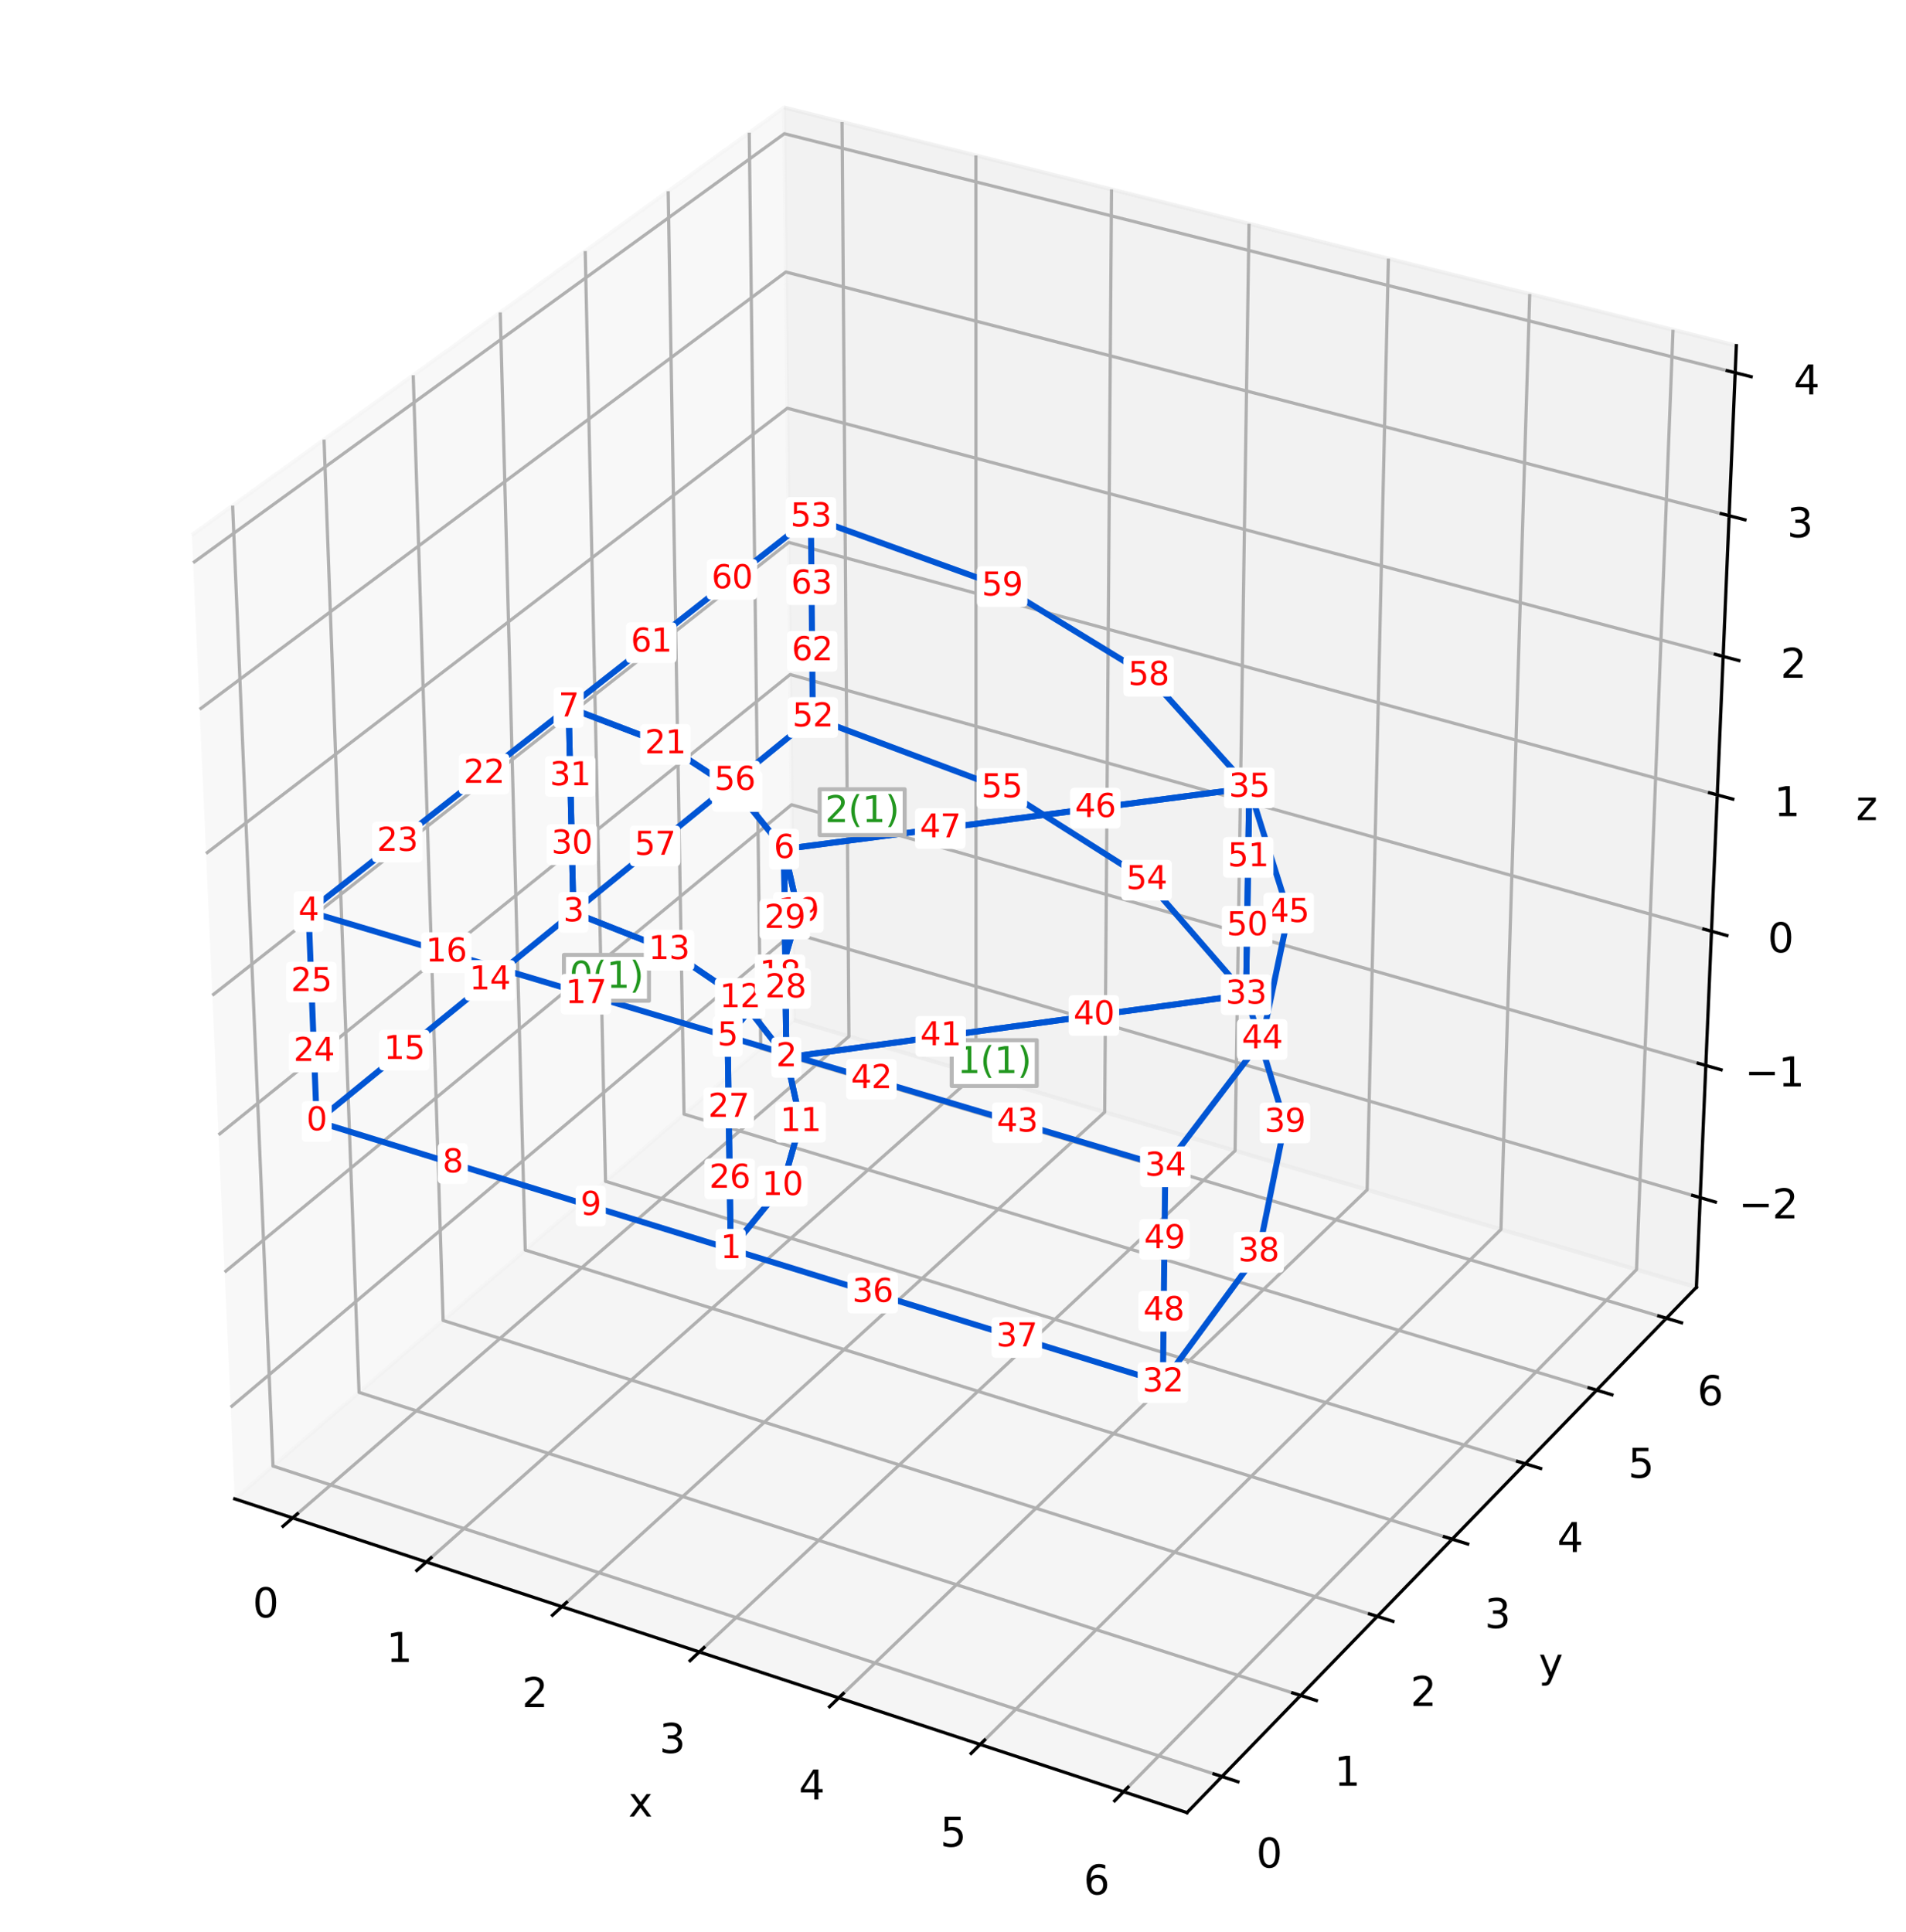 <?xml version="1.0" encoding="utf-8" standalone="no"?>
<!DOCTYPE svg PUBLIC "-//W3C//DTD SVG 1.1//EN"
  "http://www.w3.org/Graphics/SVG/1.1/DTD/svg11.dtd">
<svg xmlns:xlink="http://www.w3.org/1999/xlink" width="474.68pt" height="481.074pt" viewBox="0 0 474.68 481.074" xmlns="http://www.w3.org/2000/svg" version="1.1">
 <defs>
  <style type="text/css">*{stroke-linejoin: round; stroke-linecap: butt}</style>
 </defs>
 <g id="figure_1">
  <g id="patch_1">
   <path d="M 0 481.074 
L 474.68 481.074 
L 474.68 -0 
L 0 -0 
z
" style="fill: #ffffff"/>
  </g>
  <g id="patch_2">
   <path d="M 7.2 467.474 
L 467.474 467.474 
L 467.474 7.2 
L 7.2 7.2 
z
" style="fill: #ffffff"/>
  </g>
  <g id="pane3d_1">
   <g id="patch_3">
    <path d="M 58.453 373.267 
L 197.705 254.043 
L 195.273 26.779 
L 47.791 133.234 
" style="fill: #f2f2f2; opacity: 0.5; stroke: #f2f2f2; stroke-linejoin: miter"/>
   </g>
  </g>
  <g id="pane3d_2">
   <g id="patch_4">
    <path d="M 197.705 254.043 
L 422.482 320.58 
L 432.426 86.075 
L 195.273 26.779 
" style="fill: #e6e6e6; opacity: 0.5; stroke: #e6e6e6; stroke-linejoin: miter"/>
   </g>
  </g>
  <g id="pane3d_3">
   <g id="patch_5">
    <path d="M 58.453 373.267 
L 295.611 451.411 
L 422.482 320.58 
L 197.705 254.043 
" style="fill: #ececec; opacity: 0.5; stroke: #ececec; stroke-linejoin: miter"/>
   </g>
  </g>
  <g id="axis3d_1">
   <g id="line2d_1">
    <path d="M 58.453 373.267 
L 295.611 451.411 
" style="fill: none; stroke: #000000; stroke-width: 0.8; stroke-linecap: square"/>
   </g>
   <g id="text_1">
    <!-- x -->
    <g transform="translate(156.491 452.391)scale(0.1 -0.1)">
     <defs>
      <path id="DejaVuSans-78" d="M 3513 3500 
L 2247 1797 
L 3578 0 
L 2900 0 
L 1881 1375 
L 863 0 
L 184 0 
L 1544 1831 
L 300 3500 
L 978 3500 
L 1906 2253 
L 2834 3500 
L 3513 3500 
z
" transform="scale(0.016)"/>
     </defs>
     <use xlink:href="#DejaVuSans-78"/>
    </g>
   </g>
   <g id="Line3DCollection_1">
    <path d="M 72.877 378.02 
L 211.423 258.104 
L 209.714 30.39 
" style="fill: none; stroke: #b0b0b0; stroke-width: 0.8"/>
    <path d="M 106.172 388.991 
L 243.068 267.471 
L 243.042 38.723 
" style="fill: none; stroke: #b0b0b0; stroke-width: 0.8"/>
    <path d="M 139.933 400.115 
L 275.12 276.959 
L 276.821 47.169 
" style="fill: none; stroke: #b0b0b0; stroke-width: 0.8"/>
    <path d="M 174.168 411.395 
L 307.588 286.57 
L 311.063 55.73 
" style="fill: none; stroke: #b0b0b0; stroke-width: 0.8"/>
    <path d="M 208.887 422.835 
L 340.48 296.306 
L 345.776 64.41 
" style="fill: none; stroke: #b0b0b0; stroke-width: 0.8"/>
    <path d="M 244.102 434.438 
L 373.805 306.171 
L 380.971 73.21 
" style="fill: none; stroke: #b0b0b0; stroke-width: 0.8"/>
    <path d="M 279.821 446.208 
L 407.569 316.165 
L 416.656 82.133 
" style="fill: none; stroke: #b0b0b0; stroke-width: 0.8"/>
   </g>
   <g id="xtick_1">
    <g id="line2d_2">
     <path d="M 74.075 376.982 
L 70.475 380.098 
" style="fill: none; stroke: #000000; stroke-width: 0.8; stroke-linecap: square"/>
    </g>
    <g id="text_2">
     <!-- 0 -->
     <g transform="translate(62.943 402.772)scale(0.1 -0.1)">
      <defs>
       <path id="DejaVuSans-30" d="M 2034 4250 
Q 1547 4250 1301 3770 
Q 1056 3291 1056 2328 
Q 1056 1369 1301 889 
Q 1547 409 2034 409 
Q 2525 409 2770 889 
Q 3016 1369 3016 2328 
Q 3016 3291 2770 3770 
Q 2525 4250 2034 4250 
z
M 2034 4750 
Q 2819 4750 3233 4129 
Q 3647 3509 3647 2328 
Q 3647 1150 3233 529 
Q 2819 -91 2034 -91 
Q 1250 -91 836 529 
Q 422 1150 422 2328 
Q 422 3509 836 4129 
Q 1250 4750 2034 4750 
z
" transform="scale(0.016)"/>
      </defs>
      <use xlink:href="#DejaVuSans-30"/>
     </g>
    </g>
   </g>
   <g id="xtick_2">
    <g id="line2d_3">
     <path d="M 107.357 387.939 
L 103.798 391.098 
" style="fill: none; stroke: #000000; stroke-width: 0.8; stroke-linecap: square"/>
    </g>
    <g id="text_3">
     <!-- 1 -->
     <g transform="translate(96.236 413.877)scale(0.1 -0.1)">
      <defs>
       <path id="DejaVuSans-31" d="M 794 531 
L 1825 531 
L 1825 4091 
L 703 3866 
L 703 4441 
L 1819 4666 
L 2450 4666 
L 2450 531 
L 3481 531 
L 3481 0 
L 794 0 
L 794 531 
z
" transform="scale(0.016)"/>
      </defs>
      <use xlink:href="#DejaVuSans-31"/>
     </g>
    </g>
   </g>
   <g id="xtick_3">
    <g id="line2d_4">
     <path d="M 141.103 399.048 
L 137.587 402.252 
" style="fill: none; stroke: #000000; stroke-width: 0.8; stroke-linecap: square"/>
    </g>
    <g id="text_4">
     <!-- 2 -->
     <g transform="translate(129.994 425.137)scale(0.1 -0.1)">
      <defs>
       <path id="DejaVuSans-32" d="M 1228 531 
L 3431 531 
L 3431 0 
L 469 0 
L 469 531 
Q 828 903 1448 1529 
Q 2069 2156 2228 2338 
Q 2531 2678 2651 2914 
Q 2772 3150 2772 3378 
Q 2772 3750 2511 3984 
Q 2250 4219 1831 4219 
Q 1534 4219 1204 4116 
Q 875 4013 500 3803 
L 500 4441 
Q 881 4594 1212 4672 
Q 1544 4750 1819 4750 
Q 2544 4750 2975 4387 
Q 3406 4025 3406 3419 
Q 3406 3131 3298 2873 
Q 3191 2616 2906 2266 
Q 2828 2175 2409 1742 
Q 1991 1309 1228 531 
z
" transform="scale(0.016)"/>
      </defs>
      <use xlink:href="#DejaVuSans-32"/>
     </g>
    </g>
   </g>
   <g id="xtick_4">
    <g id="line2d_5">
     <path d="M 175.324 410.314 
L 171.851 413.562 
" style="fill: none; stroke: #000000; stroke-width: 0.8; stroke-linecap: square"/>
    </g>
    <g id="text_5">
     <!-- 3 -->
     <g transform="translate(164.227 436.555)scale(0.1 -0.1)">
      <defs>
       <path id="DejaVuSans-33" d="M 2597 2516 
Q 3050 2419 3304 2112 
Q 3559 1806 3559 1356 
Q 3559 666 3084 287 
Q 2609 -91 1734 -91 
Q 1441 -91 1130 -33 
Q 819 25 488 141 
L 488 750 
Q 750 597 1062 519 
Q 1375 441 1716 441 
Q 2309 441 2620 675 
Q 2931 909 2931 1356 
Q 2931 1769 2642 2001 
Q 2353 2234 1838 2234 
L 1294 2234 
L 1294 2753 
L 1863 2753 
Q 2328 2753 2575 2939 
Q 2822 3125 2822 3475 
Q 2822 3834 2567 4026 
Q 2313 4219 1838 4219 
Q 1578 4219 1281 4162 
Q 984 4106 628 3988 
L 628 4550 
Q 988 4650 1302 4700 
Q 1616 4750 1894 4750 
Q 2613 4750 3031 4423 
Q 3450 4097 3450 3541 
Q 3450 3153 3228 2886 
Q 3006 2619 2597 2516 
z
" transform="scale(0.016)"/>
      </defs>
      <use xlink:href="#DejaVuSans-33"/>
     </g>
    </g>
   </g>
   <g id="xtick_5">
    <g id="line2d_6">
     <path d="M 210.028 421.738 
L 206.601 425.033 
" style="fill: none; stroke: #000000; stroke-width: 0.8; stroke-linecap: square"/>
    </g>
    <g id="text_6">
     <!-- 4 -->
     <g transform="translate(198.946 448.135)scale(0.1 -0.1)">
      <defs>
       <path id="DejaVuSans-34" d="M 2419 4116 
L 825 1625 
L 2419 1625 
L 2419 4116 
z
M 2253 4666 
L 3047 4666 
L 3047 1625 
L 3713 1625 
L 3713 1100 
L 3047 1100 
L 3047 0 
L 2419 0 
L 2419 1100 
L 313 1100 
L 313 1709 
L 2253 4666 
z
" transform="scale(0.016)"/>
      </defs>
      <use xlink:href="#DejaVuSans-34"/>
     </g>
    </g>
   </g>
   <g id="xtick_6">
    <g id="line2d_7">
     <path d="M 245.226 433.326 
L 241.847 436.668 
" style="fill: none; stroke: #000000; stroke-width: 0.8; stroke-linecap: square"/>
    </g>
    <g id="text_7">
     <!-- 5 -->
     <g transform="translate(234.16 459.88)scale(0.1 -0.1)">
      <defs>
       <path id="DejaVuSans-35" d="M 691 4666 
L 3169 4666 
L 3169 4134 
L 1269 4134 
L 1269 2991 
Q 1406 3038 1543 3061 
Q 1681 3084 1819 3084 
Q 2600 3084 3056 2656 
Q 3513 2228 3513 1497 
Q 3513 744 3044 326 
Q 2575 -91 1722 -91 
Q 1428 -91 1123 -41 
Q 819 9 494 109 
L 494 744 
Q 775 591 1075 516 
Q 1375 441 1709 441 
Q 2250 441 2565 725 
Q 2881 1009 2881 1497 
Q 2881 1984 2565 2268 
Q 2250 2553 1709 2553 
Q 1456 2553 1204 2497 
Q 953 2441 691 2322 
L 691 4666 
z
" transform="scale(0.016)"/>
      </defs>
      <use xlink:href="#DejaVuSans-35"/>
     </g>
    </g>
   </g>
   <g id="xtick_7">
    <g id="line2d_8">
     <path d="M 280.93 445.08 
L 277.6 448.47 
" style="fill: none; stroke: #000000; stroke-width: 0.8; stroke-linecap: square"/>
    </g>
    <g id="text_8">
     <!-- 6 -->
     <g transform="translate(269.88 471.794)scale(0.1 -0.1)">
      <defs>
       <path id="DejaVuSans-36" d="M 2113 2584 
Q 1688 2584 1439 2293 
Q 1191 2003 1191 1497 
Q 1191 994 1439 701 
Q 1688 409 2113 409 
Q 2538 409 2786 701 
Q 3034 994 3034 1497 
Q 3034 2003 2786 2293 
Q 2538 2584 2113 2584 
z
M 3366 4563 
L 3366 3988 
Q 3128 4100 2886 4159 
Q 2644 4219 2406 4219 
Q 1781 4219 1451 3797 
Q 1122 3375 1075 2522 
Q 1259 2794 1537 2939 
Q 1816 3084 2150 3084 
Q 2853 3084 3261 2657 
Q 3669 2231 3669 1497 
Q 3669 778 3244 343 
Q 2819 -91 2113 -91 
Q 1303 -91 875 529 
Q 447 1150 447 2328 
Q 447 3434 972 4092 
Q 1497 4750 2381 4750 
Q 2619 4750 2861 4703 
Q 3103 4656 3366 4563 
z
" transform="scale(0.016)"/>
      </defs>
      <use xlink:href="#DejaVuSans-36"/>
     </g>
    </g>
   </g>
  </g>
  <g id="axis3d_2">
   <g id="line2d_9">
    <path d="M 422.482 320.58 
L 295.611 451.411 
" style="fill: none; stroke: #000000; stroke-width: 0.8; stroke-linecap: square"/>
   </g>
   <g id="text_9">
    <!-- y -->
    <g transform="translate(383.217 417.667)scale(0.1 -0.1)">
     <defs>
      <path id="DejaVuSans-79" d="M 2059 -325 
Q 1816 -950 1584 -1140 
Q 1353 -1331 966 -1331 
L 506 -1331 
L 506 -850 
L 844 -850 
Q 1081 -850 1212 -737 
Q 1344 -625 1503 -206 
L 1606 56 
L 191 3500 
L 800 3500 
L 1894 763 
L 2988 3500 
L 3597 3500 
L 2059 -325 
z
" transform="scale(0.016)"/>
     </defs>
     <use xlink:href="#DejaVuSans-79"/>
    </g>
   </g>
   <g id="Line3DCollection_2">
    <path d="M 57.931 125.915 
L 67.989 365.103 
L 304.329 442.42 
" style="fill: none; stroke: #b0b0b0; stroke-width: 0.8"/>
    <path d="M 80.698 109.481 
L 89.419 346.755 
L 323.906 422.233 
" style="fill: none; stroke: #b0b0b0; stroke-width: 0.8"/>
    <path d="M 102.91 93.449 
L 110.354 328.831 
L 343.008 402.534 
" style="fill: none; stroke: #b0b0b0; stroke-width: 0.8"/>
    <path d="M 124.586 77.802 
L 130.811 311.316 
L 361.654 383.306 
" style="fill: none; stroke: #b0b0b0; stroke-width: 0.8"/>
    <path d="M 145.746 62.528 
L 150.807 294.196 
L 379.859 364.533 
" style="fill: none; stroke: #b0b0b0; stroke-width: 0.8"/>
    <path d="M 166.409 47.614 
L 170.355 277.459 
L 397.639 346.198 
" style="fill: none; stroke: #b0b0b0; stroke-width: 0.8"/>
    <path d="M 186.591 33.046 
L 189.473 261.091 
L 415.009 328.287 
" style="fill: none; stroke: #b0b0b0; stroke-width: 0.8"/>
   </g>
   <g id="xtick_8">
    <g id="line2d_10">
     <path d="M 302.346 441.771 
L 308.3 443.719 
" style="fill: none; stroke: #000000; stroke-width: 0.8; stroke-linecap: square"/>
    </g>
    <g id="text_10">
     <!-- 0 -->
     <g transform="translate(312.873 465.081)scale(0.1 -0.1)">
      <use xlink:href="#DejaVuSans-30"/>
     </g>
    </g>
   </g>
   <g id="xtick_9">
    <g id="line2d_11">
     <path d="M 321.939 421.6 
L 327.843 423.5 
" style="fill: none; stroke: #000000; stroke-width: 0.8; stroke-linecap: square"/>
    </g>
    <g id="text_11">
     <!-- 1 -->
     <g transform="translate(332.299 444.716)scale(0.1 -0.1)">
      <use xlink:href="#DejaVuSans-31"/>
     </g>
    </g>
   </g>
   <g id="xtick_10">
    <g id="line2d_12">
     <path d="M 341.058 401.916 
L 346.913 403.771 
" style="fill: none; stroke: #000000; stroke-width: 0.8; stroke-linecap: square"/>
    </g>
    <g id="text_12">
     <!-- 2 -->
     <g transform="translate(351.255 424.844)scale(0.1 -0.1)">
      <use xlink:href="#DejaVuSans-32"/>
     </g>
    </g>
   </g>
   <g id="xtick_11">
    <g id="line2d_13">
     <path d="M 359.721 382.703 
L 365.526 384.514 
" style="fill: none; stroke: #000000; stroke-width: 0.8; stroke-linecap: square"/>
    </g>
    <g id="text_13">
     <!-- 3 -->
     <g transform="translate(369.758 405.447)scale(0.1 -0.1)">
      <use xlink:href="#DejaVuSans-33"/>
     </g>
    </g>
   </g>
   <g id="xtick_12">
    <g id="line2d_14">
     <path d="M 377.942 363.944 
L 383.699 365.712 
" style="fill: none; stroke: #000000; stroke-width: 0.8; stroke-linecap: square"/>
    </g>
    <g id="text_14">
     <!-- 4 -->
     <g transform="translate(387.823 386.509)scale(0.1 -0.1)">
      <use xlink:href="#DejaVuSans-34"/>
     </g>
    </g>
   </g>
   <g id="xtick_13">
    <g id="line2d_15">
     <path d="M 395.737 345.623 
L 401.447 347.35 
" style="fill: none; stroke: #000000; stroke-width: 0.8; stroke-linecap: square"/>
    </g>
    <g id="text_15">
     <!-- 5 -->
     <g transform="translate(405.467 368.012)scale(0.1 -0.1)">
      <use xlink:href="#DejaVuSans-35"/>
     </g>
    </g>
   </g>
   <g id="xtick_14">
    <g id="line2d_16">
     <path d="M 413.122 327.725 
L 418.785 329.412 
" style="fill: none; stroke: #000000; stroke-width: 0.8; stroke-linecap: square"/>
    </g>
    <g id="text_16">
     <!-- 6 -->
     <g transform="translate(422.704 349.943)scale(0.1 -0.1)">
      <use xlink:href="#DejaVuSans-36"/>
     </g>
    </g>
   </g>
  </g>
  <g id="axis3d_3">
   <g id="line2d_17">
    <path d="M 422.482 320.58 
L 432.426 86.075 
" style="fill: none; stroke: #000000; stroke-width: 0.8; stroke-linecap: square"/>
   </g>
   <g id="text_17">
    <!-- z -->
    <g transform="translate(462.232 204.228)scale(0.1 -0.1)">
     <defs>
      <path id="DejaVuSans-7a" d="M 353 3500 
L 3084 3500 
L 3084 2975 
L 922 459 
L 3084 459 
L 3084 0 
L 275 0 
L 275 525 
L 2438 3041 
L 353 3041 
L 353 3500 
z
" transform="scale(0.016)"/>
     </defs>
     <use xlink:href="#DejaVuSans-7a"/>
    </g>
   </g>
   <g id="Line3DCollection_3">
    <path d="M 423.429 298.246 
L 197.472 232.352 
L 57.44 350.447 
" style="fill: none; stroke: #b0b0b0; stroke-width: 0.8"/>
    <path d="M 424.825 265.336 
L 197.131 200.406 
L 55.945 316.804 
" style="fill: none; stroke: #b0b0b0; stroke-width: 0.8"/>
    <path d="M 426.242 231.911 
L 196.784 167.983 
L 54.427 282.617 
" style="fill: none; stroke: #b0b0b0; stroke-width: 0.8"/>
    <path d="M 427.682 197.96 
L 196.432 135.071 
L 52.883 247.871 
" style="fill: none; stroke: #b0b0b0; stroke-width: 0.8"/>
    <path d="M 429.144 163.469 
L 196.074 101.661 
L 51.314 212.554 
" style="fill: none; stroke: #b0b0b0; stroke-width: 0.8"/>
    <path d="M 430.63 128.425 
L 195.712 67.74 
L 49.72 176.651 
" style="fill: none; stroke: #b0b0b0; stroke-width: 0.8"/>
    <path d="M 432.14 92.816 
L 195.343 33.296 
L 48.098 140.147 
" style="fill: none; stroke: #b0b0b0; stroke-width: 0.8"/>
   </g>
   <g id="xtick_15">
    <g id="line2d_18">
     <path d="M 421.54 297.695 
L 427.213 299.35 
" style="fill: none; stroke: #000000; stroke-width: 0.8; stroke-linecap: square"/>
    </g>
    <g id="text_18">
     <!-- −2 -->
     <g transform="translate(432.999 303.429)scale(0.1 -0.1)">
      <defs>
       <path id="DejaVuSans-2212" d="M 678 2272 
L 4684 2272 
L 4684 1741 
L 678 1741 
L 678 2272 
z
" transform="scale(0.016)"/>
      </defs>
      <use xlink:href="#DejaVuSans-2212"/>
      <use xlink:href="#DejaVuSans-32" x="83.789"/>
     </g>
    </g>
   </g>
   <g id="xtick_16">
    <g id="line2d_19">
     <path d="M 422.92 264.793 
L 428.639 266.424 
" style="fill: none; stroke: #000000; stroke-width: 0.8; stroke-linecap: square"/>
    </g>
    <g id="text_19">
     <!-- −1 -->
     <g transform="translate(434.523 270.553)scale(0.1 -0.1)">
      <use xlink:href="#DejaVuSans-2212"/>
      <use xlink:href="#DejaVuSans-31" x="83.789"/>
     </g>
    </g>
   </g>
   <g id="xtick_17">
    <g id="line2d_20">
     <path d="M 424.322 231.376 
L 430.087 232.982 
" style="fill: none; stroke: #000000; stroke-width: 0.8; stroke-linecap: square"/>
    </g>
    <g id="text_20">
     <!-- 0 -->
     <g transform="translate(440.261 237.164)scale(0.1 -0.1)">
      <use xlink:href="#DejaVuSans-30"/>
     </g>
    </g>
   </g>
   <g id="xtick_18">
    <g id="line2d_21">
     <path d="M 425.746 197.433 
L 431.558 199.014 
" style="fill: none; stroke: #000000; stroke-width: 0.8; stroke-linecap: square"/>
    </g>
    <g id="text_21">
     <!-- 1 -->
     <g transform="translate(441.834 203.25)scale(0.1 -0.1)">
      <use xlink:href="#DejaVuSans-31"/>
     </g>
    </g>
   </g>
   <g id="xtick_19">
    <g id="line2d_22">
     <path d="M 427.192 162.951 
L 433.053 164.505 
" style="fill: none; stroke: #000000; stroke-width: 0.8; stroke-linecap: square"/>
    </g>
    <g id="text_22">
     <!-- 2 -->
     <g transform="translate(443.431 168.798)scale(0.1 -0.1)">
      <use xlink:href="#DejaVuSans-32"/>
     </g>
    </g>
   </g>
   <g id="xtick_20">
    <g id="line2d_23">
     <path d="M 428.662 127.917 
L 434.571 129.443 
" style="fill: none; stroke: #000000; stroke-width: 0.8; stroke-linecap: square"/>
    </g>
    <g id="text_23">
     <!-- 3 -->
     <g transform="translate(445.054 133.795)scale(0.1 -0.1)">
      <use xlink:href="#DejaVuSans-33"/>
     </g>
    </g>
   </g>
   <g id="xtick_21">
    <g id="line2d_24">
     <path d="M 430.155 92.317 
L 436.114 93.815 
" style="fill: none; stroke: #000000; stroke-width: 0.8; stroke-linecap: square"/>
    </g>
    <g id="text_24">
     <!-- 4 -->
     <g transform="translate(446.704 98.228)scale(0.1 -0.1)">
      <use xlink:href="#DejaVuSans-34"/>
     </g>
    </g>
   </g>
  </g>
  <g id="axes_1">
   <g id="line2d_25">
    <path d="M 78.867 279.283 
L 112.756 289.74 
L 147.124 300.345 
L 181.984 311.102 
" clip-path="url(#p32b1ea19d0)" style="fill: none; stroke: #0055d4; stroke-width: 1.5; stroke-linecap: square"/>
   </g>
   <g id="line2d_26">
    <path d="M 181.984 311.102 
L 194.856 295.399 
L 199.388 279.467 
L 195.839 263.332 
" clip-path="url(#p32b1ea19d0)" style="fill: none; stroke: #0055d4; stroke-width: 1.5; stroke-linecap: square"/>
   </g>
   <g id="line2d_27">
    <path d="M 195.839 263.332 
L 184.317 248.629 
L 166.62 236.634 
L 142.809 227.221 
" clip-path="url(#p32b1ea19d0)" style="fill: none; stroke: #0055d4; stroke-width: 1.5; stroke-linecap: square"/>
   </g>
   <g id="line2d_28">
    <path d="M 142.809 227.221 
L 122 244.164 
L 100.692 261.514 
L 78.867 279.283 
" clip-path="url(#p32b1ea19d0)" style="fill: none; stroke: #0055d4; stroke-width: 1.5; stroke-linecap: square"/>
   </g>
   <g id="line2d_29">
    <path d="M 76.848 227.03 
L 111.14 237.243 
L 145.925 247.603 
L 181.213 258.113 
" clip-path="url(#p32b1ea19d0)" style="fill: none; stroke: #0055d4; stroke-width: 1.5; stroke-linecap: square"/>
   </g>
   <g id="line2d_30">
    <path d="M 181.213 258.113 
L 194.252 242.771 
L 198.846 227.209 
L 195.26 211.453 
" clip-path="url(#p32b1ea19d0)" style="fill: none; stroke: #0055d4; stroke-width: 1.5; stroke-linecap: square"/>
   </g>
   <g id="line2d_31">
    <path d="M 195.26 211.453 
L 183.606 197.099 
L 165.704 185.391 
L 141.618 176.205 
" clip-path="url(#p32b1ea19d0)" style="fill: none; stroke: #0055d4; stroke-width: 1.5; stroke-linecap: square"/>
   </g>
   <g id="line2d_32">
    <path d="M 141.618 176.205 
L 120.545 192.741 
L 98.961 209.678 
L 76.848 227.03 
" clip-path="url(#p32b1ea19d0)" style="fill: none; stroke: #0055d4; stroke-width: 1.5; stroke-linecap: square"/>
   </g>
   <g id="line2d_33">
    <path d="M 78.867 279.283 
L 78.2 262.007 
L 77.527 244.589 
L 76.848 227.03 
" clip-path="url(#p32b1ea19d0)" style="fill: none; stroke: #0055d4; stroke-width: 1.5; stroke-linecap: square"/>
   </g>
   <g id="line2d_34">
    <path d="M 181.984 311.102 
L 181.729 293.585 
L 181.472 275.923 
L 181.213 258.113 
" clip-path="url(#p32b1ea19d0)" style="fill: none; stroke: #0055d4; stroke-width: 1.5; stroke-linecap: square"/>
   </g>
   <g id="line2d_35">
    <path d="M 195.839 263.332 
L 195.647 246.178 
L 195.454 228.885 
L 195.26 211.453 
" clip-path="url(#p32b1ea19d0)" style="fill: none; stroke: #0055d4; stroke-width: 1.5; stroke-linecap: square"/>
   </g>
   <g id="line2d_36">
    <path d="M 142.809 227.221 
L 142.415 210.348 
L 142.018 193.344 
L 141.618 176.205 
" clip-path="url(#p32b1ea19d0)" style="fill: none; stroke: #0055d4; stroke-width: 1.5; stroke-linecap: square"/>
   </g>
   <g id="line2d_37">
    <path d="M 181.984 311.102 
L 217.346 322.014 
L 253.22 333.083 
L 289.618 344.314 
" clip-path="url(#p32b1ea19d0)" style="fill: none; stroke: #0055d4; stroke-width: 1.5; stroke-linecap: square"/>
   </g>
   <g id="line2d_38">
    <path d="M 289.618 344.314 
L 313.459 311.878 
L 320.007 279.652 
L 310.323 247.719 
" clip-path="url(#p32b1ea19d0)" style="fill: none; stroke: #0055d4; stroke-width: 1.5; stroke-linecap: square"/>
   </g>
   <g id="line2d_39">
    <path d="M 310.323 247.719 
L 272.433 252.887 
L 234.273 258.091 
L 195.839 263.332 
" clip-path="url(#p32b1ea19d0)" style="fill: none; stroke: #0055d4; stroke-width: 1.5; stroke-linecap: square"/>
   </g>
   <g id="line2d_40">
    <path d="M 195.839 263.332 
L 199.388 279.467 
L 194.856 295.399 
L 181.984 311.102 
" clip-path="url(#p32b1ea19d0)" style="fill: none; stroke: #0055d4; stroke-width: 1.5; stroke-linecap: square"/>
   </g>
   <g id="line2d_41">
    <path d="M 181.213 258.113 
L 217.015 268.776 
L 253.343 279.595 
L 290.208 290.575 
" clip-path="url(#p32b1ea19d0)" style="fill: none; stroke: #0055d4; stroke-width: 1.5; stroke-linecap: square"/>
   </g>
   <g id="line2d_42">
    <path d="M 290.208 290.575 
L 314.335 258.871 
L 320.945 227.389 
L 311.124 196.211 
" clip-path="url(#p32b1ea19d0)" style="fill: none; stroke: #0055d4; stroke-width: 1.5; stroke-linecap: square"/>
   </g>
   <g id="line2d_43">
    <path d="M 311.124 196.211 
L 272.781 201.255 
L 234.16 206.335 
L 195.26 211.453 
" clip-path="url(#p32b1ea19d0)" style="fill: none; stroke: #0055d4; stroke-width: 1.5; stroke-linecap: square"/>
   </g>
   <g id="line2d_44">
    <path d="M 195.26 211.453 
L 198.846 227.209 
L 194.252 242.771 
L 181.213 258.113 
" clip-path="url(#p32b1ea19d0)" style="fill: none; stroke: #0055d4; stroke-width: 1.5; stroke-linecap: square"/>
   </g>
   <g id="line2d_45">
    <path d="M 181.984 311.102 
L 181.729 293.585 
L 181.472 275.923 
L 181.213 258.113 
" clip-path="url(#p32b1ea19d0)" style="fill: none; stroke: #0055d4; stroke-width: 1.5; stroke-linecap: square"/>
   </g>
   <g id="line2d_46">
    <path d="M 289.618 344.314 
L 289.813 326.553 
L 290.01 308.64 
L 290.208 290.575 
" clip-path="url(#p32b1ea19d0)" style="fill: none; stroke: #0055d4; stroke-width: 1.5; stroke-linecap: square"/>
   </g>
   <g id="line2d_47">
    <path d="M 310.323 247.719 
L 310.588 230.686 
L 310.855 213.517 
L 311.124 196.211 
" clip-path="url(#p32b1ea19d0)" style="fill: none; stroke: #0055d4; stroke-width: 1.5; stroke-linecap: square"/>
   </g>
   <g id="line2d_48">
    <path d="M 195.839 263.332 
L 195.647 246.178 
L 195.454 228.885 
L 195.26 211.453 
" clip-path="url(#p32b1ea19d0)" style="fill: none; stroke: #0055d4; stroke-width: 1.5; stroke-linecap: square"/>
   </g>
   <g id="line2d_49">
    <path d="M 142.809 227.221 
L 166.62 236.634 
L 184.317 248.629 
L 195.839 263.332 
" clip-path="url(#p32b1ea19d0)" style="fill: none; stroke: #0055d4; stroke-width: 1.5; stroke-linecap: square"/>
   </g>
   <g id="line2d_50">
    <path d="M 195.839 263.332 
L 234.273 258.091 
L 272.433 252.887 
L 310.323 247.719 
" clip-path="url(#p32b1ea19d0)" style="fill: none; stroke: #0055d4; stroke-width: 1.5; stroke-linecap: square"/>
   </g>
   <g id="line2d_51">
    <path d="M 310.323 247.719 
L 285.557 219.198 
L 249.517 196.344 
L 202.419 178.686 
" clip-path="url(#p32b1ea19d0)" style="fill: none; stroke: #0055d4; stroke-width: 1.5; stroke-linecap: square"/>
   </g>
   <g id="line2d_52">
    <path d="M 202.419 178.686 
L 183.003 194.494 
L 163.138 210.668 
L 142.809 227.221 
" clip-path="url(#p32b1ea19d0)" style="fill: none; stroke: #0055d4; stroke-width: 1.5; stroke-linecap: square"/>
   </g>
   <g id="line2d_53">
    <path d="M 141.618 176.205 
L 165.704 185.391 
L 183.606 197.099 
L 195.26 211.453 
" clip-path="url(#p32b1ea19d0)" style="fill: none; stroke: #0055d4; stroke-width: 1.5; stroke-linecap: square"/>
   </g>
   <g id="line2d_54">
    <path d="M 195.26 211.453 
L 234.16 206.335 
L 272.781 201.255 
L 311.124 196.211 
" clip-path="url(#p32b1ea19d0)" style="fill: none; stroke: #0055d4; stroke-width: 1.5; stroke-linecap: square"/>
   </g>
   <g id="line2d_55">
    <path d="M 311.124 196.211 
L 286.051 168.377 
L 249.586 146.083 
L 201.949 128.864 
" clip-path="url(#p32b1ea19d0)" style="fill: none; stroke: #0055d4; stroke-width: 1.5; stroke-linecap: square"/>
   </g>
   <g id="line2d_56">
    <path d="M 201.949 128.864 
L 182.303 144.28 
L 162.198 160.056 
L 141.618 176.205 
" clip-path="url(#p32b1ea19d0)" style="fill: none; stroke: #0055d4; stroke-width: 1.5; stroke-linecap: square"/>
   </g>
   <g id="line2d_57">
    <path d="M 142.809 227.221 
L 142.415 210.348 
L 142.018 193.344 
L 141.618 176.205 
" clip-path="url(#p32b1ea19d0)" style="fill: none; stroke: #0055d4; stroke-width: 1.5; stroke-linecap: square"/>
   </g>
   <g id="line2d_58">
    <path d="M 195.839 263.332 
L 195.647 246.178 
L 195.454 228.885 
L 195.26 211.453 
" clip-path="url(#p32b1ea19d0)" style="fill: none; stroke: #0055d4; stroke-width: 1.5; stroke-linecap: square"/>
   </g>
   <g id="line2d_59">
    <path d="M 310.323 247.719 
L 310.588 230.686 
L 310.855 213.517 
L 311.124 196.211 
" clip-path="url(#p32b1ea19d0)" style="fill: none; stroke: #0055d4; stroke-width: 1.5; stroke-linecap: square"/>
   </g>
   <g id="line2d_60">
    <path d="M 202.419 178.686 
L 202.263 162.204 
L 202.107 145.597 
L 201.949 128.864 
" clip-path="url(#p32b1ea19d0)" style="fill: none; stroke: #0055d4; stroke-width: 1.5; stroke-linecap: square"/>
   </g>
   <g id="text_25">
    <g id="patch_6">
     <path d="M 140.447 249.218 
L 161.622 249.218 
L 161.622 237.808 
L 140.447 237.808 
z
" style="fill: #ffffff; stroke: #b7b7b7; stroke-linejoin: miter"/>
    </g>
    <!-- 0(1) -->
    <g style="fill: #22971f" transform="translate(141.797 245.996)scale(0.09 -0.09)">
     <defs>
      <path id="DejaVuSans-28" d="M 1984 4856 
Q 1566 4138 1362 3434 
Q 1159 2731 1159 2009 
Q 1159 1288 1364 580 
Q 1569 -128 1984 -844 
L 1484 -844 
Q 1016 -109 783 600 
Q 550 1309 550 2009 
Q 550 2706 781 3412 
Q 1013 4119 1484 4856 
L 1984 4856 
z
" transform="scale(0.016)"/>
      <path id="DejaVuSans-29" d="M 513 4856 
L 1013 4856 
Q 1481 4119 1714 3412 
Q 1947 2706 1947 2009 
Q 1947 1309 1714 600 
Q 1481 -109 1013 -844 
L 513 -844 
Q 928 -128 1133 580 
Q 1338 1288 1338 2009 
Q 1338 2731 1133 3434 
Q 928 4138 513 4856 
z
" transform="scale(0.016)"/>
     </defs>
     <use xlink:href="#DejaVuSans-30"/>
     <use xlink:href="#DejaVuSans-28" x="63.623"/>
     <use xlink:href="#DejaVuSans-31" x="102.637"/>
     <use xlink:href="#DejaVuSans-29" x="166.26"/>
    </g>
   </g>
   <g id="text_26">
    <g id="patch_7">
     <path d="M 237.024 270.454 
L 258.199 270.454 
L 258.199 259.044 
L 237.024 259.044 
z
" style="fill: #ffffff; stroke: #b7b7b7; stroke-linejoin: miter"/>
    </g>
    <!-- 1(1) -->
    <g style="fill: #22971f" transform="translate(238.374 267.232)scale(0.09 -0.09)">
     <use xlink:href="#DejaVuSans-31"/>
     <use xlink:href="#DejaVuSans-28" x="63.623"/>
     <use xlink:href="#DejaVuSans-31" x="102.637"/>
     <use xlink:href="#DejaVuSans-29" x="166.26"/>
    </g>
   </g>
   <g id="text_27">
    <g id="patch_8">
     <path d="M 204.129 207.964 
L 225.304 207.964 
L 225.304 196.553 
L 204.129 196.553 
z
" style="fill: #ffffff; stroke: #b7b7b7; stroke-linejoin: miter"/>
    </g>
    <!-- 2(1) -->
    <g style="fill: #22971f" transform="translate(205.479 204.742)scale(0.09 -0.09)">
     <use xlink:href="#DejaVuSans-32"/>
     <use xlink:href="#DejaVuSans-28" x="63.623"/>
     <use xlink:href="#DejaVuSans-31" x="102.637"/>
     <use xlink:href="#DejaVuSans-29" x="166.26"/>
    </g>
   </g>
   <g id="text_28">
    <g id="patch_9">
     <path d="M 76.322 284.355 
L 81.412 284.355 
Q 82.612 284.355 82.612 283.155 
L 82.612 275.412 
Q 82.612 274.212 81.412 274.212 
L 76.322 274.212 
Q 75.122 274.212 75.122 275.412 
L 75.122 283.155 
Q 75.122 284.355 76.322 284.355 
z
" style="fill: #ffffff"/>
    </g>
    <!-- 0 -->
    <g style="fill: #ff0000" transform="translate(76.322 281.491)scale(0.08 -0.08)">
     <use xlink:href="#DejaVuSans-30"/>
    </g>
   </g>
   <g id="text_29">
    <g id="patch_10">
     <path d="M 179.439 316.173 
L 184.529 316.173 
Q 185.729 316.173 185.729 314.973 
L 185.729 307.231 
Q 185.729 306.031 184.529 306.031 
L 179.439 306.031 
Q 178.239 306.031 178.239 307.231 
L 178.239 314.973 
Q 178.239 316.173 179.439 316.173 
z
" style="fill: #ffffff"/>
    </g>
    <!-- 1 -->
    <g style="fill: #ff0000" transform="translate(179.439 313.31)scale(0.08 -0.08)">
     <use xlink:href="#DejaVuSans-31"/>
    </g>
   </g>
   <g id="text_30">
    <g id="patch_11">
     <path d="M 193.294 268.403 
L 198.384 268.403 
Q 199.584 268.403 199.584 267.203 
L 199.584 259.461 
Q 199.584 258.261 198.384 258.261 
L 193.294 258.261 
Q 192.094 258.261 192.094 259.461 
L 192.094 267.203 
Q 192.094 268.403 193.294 268.403 
z
" style="fill: #ffffff"/>
    </g>
    <!-- 2 -->
    <g style="fill: #ff0000" transform="translate(193.294 265.539)scale(0.08 -0.08)">
     <use xlink:href="#DejaVuSans-32"/>
    </g>
   </g>
   <g id="text_31">
    <g id="patch_12">
     <path d="M 140.264 232.292 
L 145.354 232.292 
Q 146.554 232.292 146.554 231.092 
L 146.554 223.349 
Q 146.554 222.149 145.354 222.149 
L 140.264 222.149 
Q 139.064 222.149 139.064 223.349 
L 139.064 231.092 
Q 139.064 232.292 140.264 232.292 
z
" style="fill: #ffffff"/>
    </g>
    <!-- 3 -->
    <g style="fill: #ff0000" transform="translate(140.264 229.428)scale(0.08 -0.08)">
     <use xlink:href="#DejaVuSans-33"/>
    </g>
   </g>
   <g id="text_32">
    <g id="patch_13">
     <path d="M 74.303 232.101 
L 79.393 232.101 
Q 80.593 232.101 80.593 230.901 
L 80.593 223.158 
Q 80.593 221.958 79.393 221.958 
L 74.303 221.958 
Q 73.103 221.958 73.103 223.158 
L 73.103 230.901 
Q 73.103 232.101 74.303 232.101 
z
" style="fill: #ffffff"/>
    </g>
    <!-- 4 -->
    <g style="fill: #ff0000" transform="translate(74.303 229.237)scale(0.08 -0.08)">
     <use xlink:href="#DejaVuSans-34"/>
    </g>
   </g>
   <g id="text_33">
    <g id="patch_14">
     <path d="M 178.668 263.184 
L 183.758 263.184 
Q 184.958 263.184 184.958 261.984 
L 184.958 254.242 
Q 184.958 253.042 183.758 253.042 
L 178.668 253.042 
Q 177.468 253.042 177.468 254.242 
L 177.468 261.984 
Q 177.468 263.184 178.668 263.184 
z
" style="fill: #ffffff"/>
    </g>
    <!-- 5 -->
    <g style="fill: #ff0000" transform="translate(178.668 260.32)scale(0.08 -0.08)">
     <use xlink:href="#DejaVuSans-35"/>
    </g>
   </g>
   <g id="text_34">
    <g id="patch_15">
     <path d="M 192.715 216.524 
L 197.805 216.524 
Q 199.005 216.524 199.005 215.324 
L 199.005 207.581 
Q 199.005 206.381 197.805 206.381 
L 192.715 206.381 
Q 191.515 206.381 191.515 207.581 
L 191.515 215.324 
Q 191.515 216.524 192.715 216.524 
z
" style="fill: #ffffff"/>
    </g>
    <!-- 6 -->
    <g style="fill: #ff0000" transform="translate(192.715 213.66)scale(0.08 -0.08)">
     <use xlink:href="#DejaVuSans-36"/>
    </g>
   </g>
   <g id="text_35">
    <g id="patch_16">
     <path d="M 139.073 181.276 
L 144.163 181.276 
Q 145.363 181.276 145.363 180.076 
L 145.363 172.334 
Q 145.363 171.134 144.163 171.134 
L 139.073 171.134 
Q 137.873 171.134 137.873 172.334 
L 137.873 180.076 
Q 137.873 181.276 139.073 181.276 
z
" style="fill: #ffffff"/>
    </g>
    <!-- 7 -->
    <g style="fill: #ff0000" transform="translate(139.073 178.413)scale(0.08 -0.08)">
     <defs>
      <path id="DejaVuSans-37" d="M 525 4666 
L 3525 4666 
L 3525 4397 
L 1831 0 
L 1172 0 
L 2766 4134 
L 525 4134 
L 525 4666 
z
" transform="scale(0.016)"/>
     </defs>
     <use xlink:href="#DejaVuSans-37"/>
    </g>
   </g>
   <g id="text_36">
    <g id="patch_17">
     <path d="M 110.211 294.812 
L 115.301 294.812 
Q 116.501 294.812 116.501 293.612 
L 116.501 285.869 
Q 116.501 284.669 115.301 284.669 
L 110.211 284.669 
Q 109.011 284.669 109.011 285.869 
L 109.011 293.612 
Q 109.011 294.812 110.211 294.812 
z
" style="fill: #ffffff"/>
    </g>
    <!-- 8 -->
    <g style="fill: #ff0000" transform="translate(110.211 291.948)scale(0.08 -0.08)">
     <defs>
      <path id="DejaVuSans-38" d="M 2034 2216 
Q 1584 2216 1326 1975 
Q 1069 1734 1069 1313 
Q 1069 891 1326 650 
Q 1584 409 2034 409 
Q 2484 409 2743 651 
Q 3003 894 3003 1313 
Q 3003 1734 2745 1975 
Q 2488 2216 2034 2216 
z
M 1403 2484 
Q 997 2584 770 2862 
Q 544 3141 544 3541 
Q 544 4100 942 4425 
Q 1341 4750 2034 4750 
Q 2731 4750 3128 4425 
Q 3525 4100 3525 3541 
Q 3525 3141 3298 2862 
Q 3072 2584 2669 2484 
Q 3125 2378 3379 2068 
Q 3634 1759 3634 1313 
Q 3634 634 3220 271 
Q 2806 -91 2034 -91 
Q 1263 -91 848 271 
Q 434 634 434 1313 
Q 434 1759 690 2068 
Q 947 2378 1403 2484 
z
M 1172 3481 
Q 1172 3119 1398 2916 
Q 1625 2713 2034 2713 
Q 2441 2713 2670 2916 
Q 2900 3119 2900 3481 
Q 2900 3844 2670 4047 
Q 2441 4250 2034 4250 
Q 1625 4250 1398 4047 
Q 1172 3844 1172 3481 
z
" transform="scale(0.016)"/>
     </defs>
     <use xlink:href="#DejaVuSans-38"/>
    </g>
   </g>
   <g id="text_37">
    <g id="patch_18">
     <path d="M 144.579 305.417 
L 149.669 305.417 
Q 150.869 305.417 150.869 304.217 
L 150.869 296.474 
Q 150.869 295.274 149.669 295.274 
L 144.579 295.274 
Q 143.379 295.274 143.379 296.474 
L 143.379 304.217 
Q 143.379 305.417 144.579 305.417 
z
" style="fill: #ffffff"/>
    </g>
    <!-- 9 -->
    <g style="fill: #ff0000" transform="translate(144.579 302.553)scale(0.08 -0.08)">
     <defs>
      <path id="DejaVuSans-39" d="M 703 97 
L 703 672 
Q 941 559 1184 500 
Q 1428 441 1663 441 
Q 2288 441 2617 861 
Q 2947 1281 2994 2138 
Q 2813 1869 2534 1725 
Q 2256 1581 1919 1581 
Q 1219 1581 811 2004 
Q 403 2428 403 3163 
Q 403 3881 828 4315 
Q 1253 4750 1959 4750 
Q 2769 4750 3195 4129 
Q 3622 3509 3622 2328 
Q 3622 1225 3098 567 
Q 2575 -91 1691 -91 
Q 1453 -91 1209 -44 
Q 966 3 703 97 
z
M 1959 2075 
Q 2384 2075 2632 2365 
Q 2881 2656 2881 3163 
Q 2881 3666 2632 3958 
Q 2384 4250 1959 4250 
Q 1534 4250 1286 3958 
Q 1038 3666 1038 3163 
Q 1038 2656 1286 2365 
Q 1534 2075 1959 2075 
z
" transform="scale(0.016)"/>
     </defs>
     <use xlink:href="#DejaVuSans-39"/>
    </g>
   </g>
   <g id="text_38">
    <g id="patch_19">
     <path d="M 189.766 300.47 
L 199.946 300.47 
Q 201.146 300.47 201.146 299.27 
L 201.146 291.528 
Q 201.146 290.328 199.946 290.328 
L 189.766 290.328 
Q 188.566 290.328 188.566 291.528 
L 188.566 299.27 
Q 188.566 300.47 189.766 300.47 
z
" style="fill: #ffffff"/>
    </g>
    <!-- 10 -->
    <g style="fill: #ff0000" transform="translate(189.766 297.607)scale(0.08 -0.08)">
     <use xlink:href="#DejaVuSans-31"/>
     <use xlink:href="#DejaVuSans-30" x="63.623"/>
    </g>
   </g>
   <g id="text_39">
    <g id="patch_20">
     <path d="M 194.298 284.539 
L 204.478 284.539 
Q 205.678 284.539 205.678 283.339 
L 205.678 275.596 
Q 205.678 274.396 204.478 274.396 
L 194.298 274.396 
Q 193.098 274.396 193.098 275.596 
L 193.098 283.339 
Q 193.098 284.539 194.298 284.539 
z
" style="fill: #ffffff"/>
    </g>
    <!-- 11 -->
    <g style="fill: #ff0000" transform="translate(194.298 281.675)scale(0.08 -0.08)">
     <use xlink:href="#DejaVuSans-31"/>
     <use xlink:href="#DejaVuSans-31" x="63.623"/>
    </g>
   </g>
   <g id="text_40">
    <g id="patch_21">
     <path d="M 179.227 253.7 
L 189.407 253.7 
Q 190.607 253.7 190.607 252.5 
L 190.607 244.757 
Q 190.607 243.557 189.407 243.557 
L 179.227 243.557 
Q 178.027 243.557 178.027 244.757 
L 178.027 252.5 
Q 178.027 253.7 179.227 253.7 
z
" style="fill: #ffffff"/>
    </g>
    <!-- 12 -->
    <g style="fill: #ff0000" transform="translate(179.227 250.836)scale(0.08 -0.08)">
     <use xlink:href="#DejaVuSans-31"/>
     <use xlink:href="#DejaVuSans-32" x="63.623"/>
    </g>
   </g>
   <g id="text_41">
    <g id="patch_22">
     <path d="M 161.53 241.705 
L 171.71 241.705 
Q 172.91 241.705 172.91 240.505 
L 172.91 232.763 
Q 172.91 231.563 171.71 231.563 
L 161.53 231.563 
Q 160.33 231.563 160.33 232.763 
L 160.33 240.505 
Q 160.33 241.705 161.53 241.705 
z
" style="fill: #ffffff"/>
    </g>
    <!-- 13 -->
    <g style="fill: #ff0000" transform="translate(161.53 238.841)scale(0.08 -0.08)">
     <use xlink:href="#DejaVuSans-31"/>
     <use xlink:href="#DejaVuSans-33" x="63.623"/>
    </g>
   </g>
   <g id="text_42">
    <g id="patch_23">
     <path d="M 116.91 249.236 
L 127.09 249.236 
Q 128.29 249.236 128.29 248.036 
L 128.29 240.293 
Q 128.29 239.093 127.09 239.093 
L 116.91 239.093 
Q 115.71 239.093 115.71 240.293 
L 115.71 248.036 
Q 115.71 249.236 116.91 249.236 
z
" style="fill: #ffffff"/>
    </g>
    <!-- 14 -->
    <g style="fill: #ff0000" transform="translate(116.91 246.372)scale(0.08 -0.08)">
     <use xlink:href="#DejaVuSans-31"/>
     <use xlink:href="#DejaVuSans-34" x="63.623"/>
    </g>
   </g>
   <g id="text_43">
    <g id="patch_24">
     <path d="M 95.602 266.585 
L 105.782 266.585 
Q 106.982 266.585 106.982 265.385 
L 106.982 257.643 
Q 106.982 256.443 105.782 256.443 
L 95.602 256.443 
Q 94.402 256.443 94.402 257.643 
L 94.402 265.385 
Q 94.402 266.585 95.602 266.585 
z
" style="fill: #ffffff"/>
    </g>
    <!-- 15 -->
    <g style="fill: #ff0000" transform="translate(95.602 263.721)scale(0.08 -0.08)">
     <use xlink:href="#DejaVuSans-31"/>
     <use xlink:href="#DejaVuSans-35" x="63.623"/>
    </g>
   </g>
   <g id="text_44">
    <g id="patch_25">
     <path d="M 106.05 242.314 
L 116.23 242.314 
Q 117.43 242.314 117.43 241.114 
L 117.43 233.372 
Q 117.43 232.172 116.23 232.172 
L 106.05 232.172 
Q 104.85 232.172 104.85 233.372 
L 104.85 241.114 
Q 104.85 242.314 106.05 242.314 
z
" style="fill: #ffffff"/>
    </g>
    <!-- 16 -->
    <g style="fill: #ff0000" transform="translate(106.05 239.45)scale(0.08 -0.08)">
     <use xlink:href="#DejaVuSans-31"/>
     <use xlink:href="#DejaVuSans-36" x="63.623"/>
    </g>
   </g>
   <g id="text_45">
    <g id="patch_26">
     <path d="M 140.835 252.674 
L 151.015 252.674 
Q 152.215 252.674 152.215 251.474 
L 152.215 243.732 
Q 152.215 242.532 151.015 242.532 
L 140.835 242.532 
Q 139.635 242.532 139.635 243.732 
L 139.635 251.474 
Q 139.635 252.674 140.835 252.674 
z
" style="fill: #ffffff"/>
    </g>
    <!-- 17 -->
    <g style="fill: #ff0000" transform="translate(140.835 249.81)scale(0.08 -0.08)">
     <use xlink:href="#DejaVuSans-31"/>
     <use xlink:href="#DejaVuSans-37" x="63.623"/>
    </g>
   </g>
   <g id="text_46">
    <g id="patch_27">
     <path d="M 189.162 247.842 
L 199.342 247.842 
Q 200.542 247.842 200.542 246.642 
L 200.542 238.899 
Q 200.542 237.699 199.342 237.699 
L 189.162 237.699 
Q 187.962 237.699 187.962 238.899 
L 187.962 246.642 
Q 187.962 247.842 189.162 247.842 
z
" style="fill: #ffffff"/>
    </g>
    <!-- 18 -->
    <g style="fill: #ff0000" transform="translate(189.162 244.978)scale(0.08 -0.08)">
     <use xlink:href="#DejaVuSans-31"/>
     <use xlink:href="#DejaVuSans-38" x="63.623"/>
    </g>
   </g>
   <g id="text_47">
    <g id="patch_28">
     <path d="M 193.756 232.28 
L 203.936 232.28 
Q 205.136 232.28 205.136 231.08 
L 205.136 223.338 
Q 205.136 222.138 203.936 222.138 
L 193.756 222.138 
Q 192.556 222.138 192.556 223.338 
L 192.556 231.08 
Q 192.556 232.28 193.756 232.28 
z
" style="fill: #ffffff"/>
    </g>
    <!-- 19 -->
    <g style="fill: #ff0000" transform="translate(193.756 229.417)scale(0.08 -0.08)">
     <use xlink:href="#DejaVuSans-31"/>
     <use xlink:href="#DejaVuSans-39" x="63.623"/>
    </g>
   </g>
   <g id="text_48">
    <g id="patch_29">
     <path d="M 178.516 202.17 
L 188.696 202.17 
Q 189.896 202.17 189.896 200.97 
L 189.896 193.227 
Q 189.896 192.027 188.696 192.027 
L 178.516 192.027 
Q 177.316 192.027 177.316 193.227 
L 177.316 200.97 
Q 177.316 202.17 178.516 202.17 
z
" style="fill: #ffffff"/>
    </g>
    <!-- 20 -->
    <g style="fill: #ff0000" transform="translate(178.516 199.306)scale(0.08 -0.08)">
     <use xlink:href="#DejaVuSans-32"/>
     <use xlink:href="#DejaVuSans-30" x="63.623"/>
    </g>
   </g>
   <g id="text_49">
    <g id="patch_30">
     <path d="M 160.614 190.462 
L 170.794 190.462 
Q 171.994 190.462 171.994 189.262 
L 171.994 181.52 
Q 171.994 180.32 170.794 180.32 
L 160.614 180.32 
Q 159.414 180.32 159.414 181.52 
L 159.414 189.262 
Q 159.414 190.462 160.614 190.462 
z
" style="fill: #ffffff"/>
    </g>
    <!-- 21 -->
    <g style="fill: #ff0000" transform="translate(160.614 187.599)scale(0.08 -0.08)">
     <use xlink:href="#DejaVuSans-32"/>
     <use xlink:href="#DejaVuSans-31" x="63.623"/>
    </g>
   </g>
   <g id="text_50">
    <g id="patch_31">
     <path d="M 115.455 197.812 
L 125.635 197.812 
Q 126.835 197.812 126.835 196.612 
L 126.835 188.87 
Q 126.835 187.67 125.635 187.67 
L 115.455 187.67 
Q 114.255 187.67 114.255 188.87 
L 114.255 196.612 
Q 114.255 197.812 115.455 197.812 
z
" style="fill: #ffffff"/>
    </g>
    <!-- 22 -->
    <g style="fill: #ff0000" transform="translate(115.455 194.948)scale(0.08 -0.08)">
     <use xlink:href="#DejaVuSans-32"/>
     <use xlink:href="#DejaVuSans-32" x="63.623"/>
    </g>
   </g>
   <g id="text_51">
    <g id="patch_32">
     <path d="M 93.871 214.749 
L 104.051 214.749 
Q 105.251 214.749 105.251 213.549 
L 105.251 205.806 
Q 105.251 204.606 104.051 204.606 
L 93.871 204.606 
Q 92.671 204.606 92.671 205.806 
L 92.671 213.549 
Q 92.671 214.749 93.871 214.749 
z
" style="fill: #ffffff"/>
    </g>
    <!-- 23 -->
    <g style="fill: #ff0000" transform="translate(93.871 211.885)scale(0.08 -0.08)">
     <use xlink:href="#DejaVuSans-32"/>
     <use xlink:href="#DejaVuSans-33" x="63.623"/>
    </g>
   </g>
   <g id="text_52">
    <g id="patch_33">
     <path d="M 73.11 267.078 
L 83.29 267.078 
Q 84.49 267.078 84.49 265.878 
L 84.49 258.135 
Q 84.49 256.935 83.29 256.935 
L 73.11 256.935 
Q 71.91 256.935 71.91 258.135 
L 71.91 265.878 
Q 71.91 267.078 73.11 267.078 
z
" style="fill: #ffffff"/>
    </g>
    <!-- 24 -->
    <g style="fill: #ff0000" transform="translate(73.11 264.214)scale(0.08 -0.08)">
     <use xlink:href="#DejaVuSans-32"/>
     <use xlink:href="#DejaVuSans-34" x="63.623"/>
    </g>
   </g>
   <g id="text_53">
    <g id="patch_34">
     <path d="M 72.437 249.661 
L 82.617 249.661 
Q 83.817 249.661 83.817 248.461 
L 83.817 240.718 
Q 83.817 239.518 82.617 239.518 
L 72.437 239.518 
Q 71.237 239.518 71.237 240.718 
L 71.237 248.461 
Q 71.237 249.661 72.437 249.661 
z
" style="fill: #ffffff"/>
    </g>
    <!-- 25 -->
    <g style="fill: #ff0000" transform="translate(72.437 246.797)scale(0.08 -0.08)">
     <use xlink:href="#DejaVuSans-32"/>
     <use xlink:href="#DejaVuSans-35" x="63.623"/>
    </g>
   </g>
   <g id="text_54">
    <g id="patch_35">
     <path d="M 176.639 298.657 
L 186.819 298.657 
Q 188.019 298.657 188.019 297.457 
L 188.019 289.714 
Q 188.019 288.514 186.819 288.514 
L 176.639 288.514 
Q 175.439 288.514 175.439 289.714 
L 175.439 297.457 
Q 175.439 298.657 176.639 298.657 
z
" style="fill: #ffffff"/>
    </g>
    <!-- 26 -->
    <g style="fill: #ff0000" transform="translate(176.639 295.793)scale(0.08 -0.08)">
     <use xlink:href="#DejaVuSans-32"/>
     <use xlink:href="#DejaVuSans-36" x="63.623"/>
    </g>
   </g>
   <g id="text_55">
    <g id="patch_36">
     <path d="M 176.382 280.994 
L 186.562 280.994 
Q 187.762 280.994 187.762 279.794 
L 187.762 272.052 
Q 187.762 270.852 186.562 270.852 
L 176.382 270.852 
Q 175.182 270.852 175.182 272.052 
L 175.182 279.794 
Q 175.182 280.994 176.382 280.994 
z
" style="fill: #ffffff"/>
    </g>
    <!-- 27 -->
    <g style="fill: #ff0000" transform="translate(176.382 278.13)scale(0.08 -0.08)">
     <use xlink:href="#DejaVuSans-32"/>
     <use xlink:href="#DejaVuSans-37" x="63.623"/>
    </g>
   </g>
   <g id="text_56">
    <g id="patch_37">
     <path d="M 190.557 251.249 
L 200.737 251.249 
Q 201.937 251.249 201.937 250.049 
L 201.937 242.306 
Q 201.937 241.106 200.737 241.106 
L 190.557 241.106 
Q 189.357 241.106 189.357 242.306 
L 189.357 250.049 
Q 189.357 251.249 190.557 251.249 
z
" style="fill: #ffffff"/>
    </g>
    <!-- 28 -->
    <g style="fill: #ff0000" transform="translate(190.557 248.385)scale(0.08 -0.08)">
     <use xlink:href="#DejaVuSans-32"/>
     <use xlink:href="#DejaVuSans-38" x="63.623"/>
    </g>
   </g>
   <g id="text_57">
    <g id="patch_38">
     <path d="M 190.364 233.956 
L 200.544 233.956 
Q 201.744 233.956 201.744 232.756 
L 201.744 225.014 
Q 201.744 223.814 200.544 223.814 
L 190.364 223.814 
Q 189.164 223.814 189.164 225.014 
L 189.164 232.756 
Q 189.164 233.956 190.364 233.956 
z
" style="fill: #ffffff"/>
    </g>
    <!-- 29 -->
    <g style="fill: #ff0000" transform="translate(190.364 231.092)scale(0.08 -0.08)">
     <use xlink:href="#DejaVuSans-32"/>
     <use xlink:href="#DejaVuSans-39" x="63.623"/>
    </g>
   </g>
   <g id="text_58">
    <g id="patch_39">
     <path d="M 137.325 215.42 
L 147.505 215.42 
Q 148.705 215.42 148.705 214.22 
L 148.705 206.477 
Q 148.705 205.277 147.505 205.277 
L 137.325 205.277 
Q 136.125 205.277 136.125 206.477 
L 136.125 214.22 
Q 136.125 215.42 137.325 215.42 
z
" style="fill: #ffffff"/>
    </g>
    <!-- 30 -->
    <g style="fill: #ff0000" transform="translate(137.325 212.556)scale(0.08 -0.08)">
     <use xlink:href="#DejaVuSans-33"/>
     <use xlink:href="#DejaVuSans-30" x="63.623"/>
    </g>
   </g>
   <g id="text_59">
    <g id="patch_40">
     <path d="M 136.928 198.415 
L 147.108 198.415 
Q 148.308 198.415 148.308 197.215 
L 148.308 189.473 
Q 148.308 188.273 147.108 188.273 
L 136.928 188.273 
Q 135.728 188.273 135.728 189.473 
L 135.728 197.215 
Q 135.728 198.415 136.928 198.415 
z
" style="fill: #ffffff"/>
    </g>
    <!-- 31 -->
    <g style="fill: #ff0000" transform="translate(136.928 195.551)scale(0.08 -0.08)">
     <use xlink:href="#DejaVuSans-33"/>
     <use xlink:href="#DejaVuSans-31" x="63.623"/>
    </g>
   </g>
   <g id="text_60">
    <g id="patch_41">
     <path d="M 284.528 349.386 
L 294.708 349.386 
Q 295.908 349.386 295.908 348.186 
L 295.908 340.443 
Q 295.908 339.243 294.708 339.243 
L 284.528 339.243 
Q 283.328 339.243 283.328 340.443 
L 283.328 348.186 
Q 283.328 349.386 284.528 349.386 
z
" style="fill: #ffffff"/>
    </g>
    <!-- 32 -->
    <g style="fill: #ff0000" transform="translate(284.528 346.522)scale(0.08 -0.08)">
     <use xlink:href="#DejaVuSans-33"/>
     <use xlink:href="#DejaVuSans-32" x="63.623"/>
    </g>
   </g>
   <g id="text_61">
    <g id="patch_42">
     <path d="M 305.233 252.791 
L 315.413 252.791 
Q 316.613 252.791 316.613 251.591 
L 316.613 243.848 
Q 316.613 242.648 315.413 242.648 
L 305.233 242.648 
Q 304.033 242.648 304.033 243.848 
L 304.033 251.591 
Q 304.033 252.791 305.233 252.791 
z
" style="fill: #ffffff"/>
    </g>
    <!-- 33 -->
    <g style="fill: #ff0000" transform="translate(305.233 249.927)scale(0.08 -0.08)">
     <use xlink:href="#DejaVuSans-33"/>
     <use xlink:href="#DejaVuSans-33" x="63.623"/>
    </g>
   </g>
   <g id="text_62">
    <g id="patch_43">
     <path d="M 285.118 295.646 
L 295.298 295.646 
Q 296.498 295.646 296.498 294.446 
L 296.498 286.704 
Q 296.498 285.504 295.298 285.504 
L 285.118 285.504 
Q 283.918 285.504 283.918 286.704 
L 283.918 294.446 
Q 283.918 295.646 285.118 295.646 
z
" style="fill: #ffffff"/>
    </g>
    <!-- 34 -->
    <g style="fill: #ff0000" transform="translate(285.118 292.783)scale(0.08 -0.08)">
     <use xlink:href="#DejaVuSans-33"/>
     <use xlink:href="#DejaVuSans-34" x="63.623"/>
    </g>
   </g>
   <g id="text_63">
    <g id="patch_44">
     <path d="M 306.034 201.282 
L 316.214 201.282 
Q 317.414 201.282 317.414 200.082 
L 317.414 192.34 
Q 317.414 191.14 316.214 191.14 
L 306.034 191.14 
Q 304.834 191.14 304.834 192.34 
L 304.834 200.082 
Q 304.834 201.282 306.034 201.282 
z
" style="fill: #ffffff"/>
    </g>
    <!-- 35 -->
    <g style="fill: #ff0000" transform="translate(306.034 198.418)scale(0.08 -0.08)">
     <use xlink:href="#DejaVuSans-33"/>
     <use xlink:href="#DejaVuSans-35" x="63.623"/>
    </g>
   </g>
   <g id="text_64">
    <g id="patch_45">
     <path d="M 212.256 327.085 
L 222.436 327.085 
Q 223.636 327.085 223.636 325.885 
L 223.636 318.142 
Q 223.636 316.942 222.436 316.942 
L 212.256 316.942 
Q 211.056 316.942 211.056 318.142 
L 211.056 325.885 
Q 211.056 327.085 212.256 327.085 
z
" style="fill: #ffffff"/>
    </g>
    <!-- 36 -->
    <g style="fill: #ff0000" transform="translate(212.256 324.221)scale(0.08 -0.08)">
     <use xlink:href="#DejaVuSans-33"/>
     <use xlink:href="#DejaVuSans-36" x="63.623"/>
    </g>
   </g>
   <g id="text_65">
    <g id="patch_46">
     <path d="M 248.13 338.154 
L 258.31 338.154 
Q 259.51 338.154 259.51 336.954 
L 259.51 329.212 
Q 259.51 328.012 258.31 328.012 
L 248.13 328.012 
Q 246.93 328.012 246.93 329.212 
L 246.93 336.954 
Q 246.93 338.154 248.13 338.154 
z
" style="fill: #ffffff"/>
    </g>
    <!-- 37 -->
    <g style="fill: #ff0000" transform="translate(248.13 335.291)scale(0.08 -0.08)">
     <use xlink:href="#DejaVuSans-33"/>
     <use xlink:href="#DejaVuSans-37" x="63.623"/>
    </g>
   </g>
   <g id="text_66">
    <g id="patch_47">
     <path d="M 308.369 316.949 
L 318.549 316.949 
Q 319.749 316.949 319.749 315.749 
L 319.749 308.007 
Q 319.749 306.807 318.549 306.807 
L 308.369 306.807 
Q 307.169 306.807 307.169 308.007 
L 307.169 315.749 
Q 307.169 316.949 308.369 316.949 
z
" style="fill: #ffffff"/>
    </g>
    <!-- 38 -->
    <g style="fill: #ff0000" transform="translate(308.369 314.085)scale(0.08 -0.08)">
     <use xlink:href="#DejaVuSans-33"/>
     <use xlink:href="#DejaVuSans-38" x="63.623"/>
    </g>
   </g>
   <g id="text_67">
    <g id="patch_48">
     <path d="M 314.917 284.723 
L 325.097 284.723 
Q 326.297 284.723 326.297 283.523 
L 326.297 275.78 
Q 326.297 274.58 325.097 274.58 
L 314.917 274.58 
Q 313.717 274.58 313.717 275.78 
L 313.717 283.523 
Q 313.717 284.723 314.917 284.723 
z
" style="fill: #ffffff"/>
    </g>
    <!-- 39 -->
    <g style="fill: #ff0000" transform="translate(314.917 281.859)scale(0.08 -0.08)">
     <use xlink:href="#DejaVuSans-33"/>
     <use xlink:href="#DejaVuSans-39" x="63.623"/>
    </g>
   </g>
   <g id="text_68">
    <g id="patch_49">
     <path d="M 267.343 257.958 
L 277.523 257.958 
Q 278.723 257.958 278.723 256.758 
L 278.723 249.015 
Q 278.723 247.815 277.523 247.815 
L 267.343 247.815 
Q 266.143 247.815 266.143 249.015 
L 266.143 256.758 
Q 266.143 257.958 267.343 257.958 
z
" style="fill: #ffffff"/>
    </g>
    <!-- 40 -->
    <g style="fill: #ff0000" transform="translate(267.343 255.094)scale(0.08 -0.08)">
     <use xlink:href="#DejaVuSans-34"/>
     <use xlink:href="#DejaVuSans-30" x="63.623"/>
    </g>
   </g>
   <g id="text_69">
    <g id="patch_50">
     <path d="M 229.183 263.162 
L 239.363 263.162 
Q 240.563 263.162 240.563 261.962 
L 240.563 254.219 
Q 240.563 253.019 239.363 253.019 
L 229.183 253.019 
Q 227.983 253.019 227.983 254.219 
L 227.983 261.962 
Q 227.983 263.162 229.183 263.162 
z
" style="fill: #ffffff"/>
    </g>
    <!-- 41 -->
    <g style="fill: #ff0000" transform="translate(229.183 260.298)scale(0.08 -0.08)">
     <use xlink:href="#DejaVuSans-34"/>
     <use xlink:href="#DejaVuSans-31" x="63.623"/>
    </g>
   </g>
   <g id="text_70">
    <g id="patch_51">
     <path d="M 211.925 273.847 
L 222.105 273.847 
Q 223.305 273.847 223.305 272.647 
L 223.305 264.905 
Q 223.305 263.705 222.105 263.705 
L 211.925 263.705 
Q 210.725 263.705 210.725 264.905 
L 210.725 272.647 
Q 210.725 273.847 211.925 273.847 
z
" style="fill: #ffffff"/>
    </g>
    <!-- 42 -->
    <g style="fill: #ff0000" transform="translate(211.925 270.983)scale(0.08 -0.08)">
     <use xlink:href="#DejaVuSans-34"/>
     <use xlink:href="#DejaVuSans-32" x="63.623"/>
    </g>
   </g>
   <g id="text_71">
    <g id="patch_52">
     <path d="M 248.253 284.667 
L 258.433 284.667 
Q 259.633 284.667 259.633 283.467 
L 259.633 275.724 
Q 259.633 274.524 258.433 274.524 
L 248.253 274.524 
Q 247.053 274.524 247.053 275.724 
L 247.053 283.467 
Q 247.053 284.667 248.253 284.667 
z
" style="fill: #ffffff"/>
    </g>
    <!-- 43 -->
    <g style="fill: #ff0000" transform="translate(248.253 281.803)scale(0.08 -0.08)">
     <use xlink:href="#DejaVuSans-34"/>
     <use xlink:href="#DejaVuSans-33" x="63.623"/>
    </g>
   </g>
   <g id="text_72">
    <g id="patch_53">
     <path d="M 309.245 263.942 
L 319.425 263.942 
Q 320.625 263.942 320.625 262.742 
L 320.625 255 
Q 320.625 253.8 319.425 253.8 
L 309.245 253.8 
Q 308.045 253.8 308.045 255 
L 308.045 262.742 
Q 308.045 263.942 309.245 263.942 
z
" style="fill: #ffffff"/>
    </g>
    <!-- 44 -->
    <g style="fill: #ff0000" transform="translate(309.245 261.078)scale(0.08 -0.08)">
     <use xlink:href="#DejaVuSans-34"/>
     <use xlink:href="#DejaVuSans-34" x="63.623"/>
    </g>
   </g>
   <g id="text_73">
    <g id="patch_54">
     <path d="M 315.855 232.46 
L 326.035 232.46 
Q 327.235 232.46 327.235 231.26 
L 327.235 223.518 
Q 327.235 222.318 326.035 222.318 
L 315.855 222.318 
Q 314.655 222.318 314.655 223.518 
L 314.655 231.26 
Q 314.655 232.46 315.855 232.46 
z
" style="fill: #ffffff"/>
    </g>
    <!-- 45 -->
    <g style="fill: #ff0000" transform="translate(315.855 229.596)scale(0.08 -0.08)">
     <use xlink:href="#DejaVuSans-34"/>
     <use xlink:href="#DejaVuSans-35" x="63.623"/>
    </g>
   </g>
   <g id="text_74">
    <g id="patch_55">
     <path d="M 267.691 206.326 
L 277.871 206.326 
Q 279.071 206.326 279.071 205.126 
L 279.071 197.384 
Q 279.071 196.184 277.871 196.184 
L 267.691 196.184 
Q 266.491 196.184 266.491 197.384 
L 266.491 205.126 
Q 266.491 206.326 267.691 206.326 
z
" style="fill: #ffffff"/>
    </g>
    <!-- 46 -->
    <g style="fill: #ff0000" transform="translate(267.691 203.462)scale(0.08 -0.08)">
     <use xlink:href="#DejaVuSans-34"/>
     <use xlink:href="#DejaVuSans-36" x="63.623"/>
    </g>
   </g>
   <g id="text_75">
    <g id="patch_56">
     <path d="M 229.07 211.407 
L 239.25 211.407 
Q 240.45 211.407 240.45 210.207 
L 240.45 202.464 
Q 240.45 201.264 239.25 201.264 
L 229.07 201.264 
Q 227.87 201.264 227.87 202.464 
L 227.87 210.207 
Q 227.87 211.407 229.07 211.407 
z
" style="fill: #ffffff"/>
    </g>
    <!-- 47 -->
    <g style="fill: #ff0000" transform="translate(229.07 208.543)scale(0.08 -0.08)">
     <use xlink:href="#DejaVuSans-34"/>
     <use xlink:href="#DejaVuSans-37" x="63.623"/>
    </g>
   </g>
   <g id="text_76">
    <g id="patch_57">
     <path d="M 284.723 331.624 
L 294.903 331.624 
Q 296.103 331.624 296.103 330.424 
L 296.103 322.682 
Q 296.103 321.482 294.903 321.482 
L 284.723 321.482 
Q 283.523 321.482 283.523 322.682 
L 283.523 330.424 
Q 283.523 331.624 284.723 331.624 
z
" style="fill: #ffffff"/>
    </g>
    <!-- 48 -->
    <g style="fill: #ff0000" transform="translate(284.723 328.76)scale(0.08 -0.08)">
     <use xlink:href="#DejaVuSans-34"/>
     <use xlink:href="#DejaVuSans-38" x="63.623"/>
    </g>
   </g>
   <g id="text_77">
    <g id="patch_58">
     <path d="M 284.92 313.712 
L 295.1 313.712 
Q 296.3 313.712 296.3 312.512 
L 296.3 304.769 
Q 296.3 303.569 295.1 303.569 
L 284.92 303.569 
Q 283.72 303.569 283.72 304.769 
L 283.72 312.512 
Q 283.72 313.712 284.92 313.712 
z
" style="fill: #ffffff"/>
    </g>
    <!-- 49 -->
    <g style="fill: #ff0000" transform="translate(284.92 310.848)scale(0.08 -0.08)">
     <use xlink:href="#DejaVuSans-34"/>
     <use xlink:href="#DejaVuSans-39" x="63.623"/>
    </g>
   </g>
   <g id="text_78">
    <g id="patch_59">
     <path d="M 305.498 235.757 
L 315.678 235.757 
Q 316.878 235.757 316.878 234.557 
L 316.878 226.815 
Q 316.878 225.615 315.678 225.615 
L 305.498 225.615 
Q 304.298 225.615 304.298 226.815 
L 304.298 234.557 
Q 304.298 235.757 305.498 235.757 
z
" style="fill: #ffffff"/>
    </g>
    <!-- 50 -->
    <g style="fill: #ff0000" transform="translate(305.498 232.894)scale(0.08 -0.08)">
     <use xlink:href="#DejaVuSans-35"/>
     <use xlink:href="#DejaVuSans-30" x="63.623"/>
    </g>
   </g>
   <g id="text_79">
    <g id="patch_60">
     <path d="M 305.765 218.588 
L 315.945 218.588 
Q 317.145 218.588 317.145 217.388 
L 317.145 209.646 
Q 317.145 208.446 315.945 208.446 
L 305.765 208.446 
Q 304.565 208.446 304.565 209.646 
L 304.565 217.388 
Q 304.565 218.588 305.765 218.588 
z
" style="fill: #ffffff"/>
    </g>
    <!-- 51 -->
    <g style="fill: #ff0000" transform="translate(305.765 215.725)scale(0.08 -0.08)">
     <use xlink:href="#DejaVuSans-35"/>
     <use xlink:href="#DejaVuSans-31" x="63.623"/>
    </g>
   </g>
   <g id="text_80">
    <g id="patch_61">
     <path d="M 197.329 183.757 
L 207.509 183.757 
Q 208.709 183.757 208.709 182.557 
L 208.709 174.814 
Q 208.709 173.614 207.509 173.614 
L 197.329 173.614 
Q 196.129 173.614 196.129 174.814 
L 196.129 182.557 
Q 196.129 183.757 197.329 183.757 
z
" style="fill: #ffffff"/>
    </g>
    <!-- 52 -->
    <g style="fill: #ff0000" transform="translate(197.329 180.893)scale(0.08 -0.08)">
     <use xlink:href="#DejaVuSans-35"/>
     <use xlink:href="#DejaVuSans-32" x="63.623"/>
    </g>
   </g>
   <g id="text_81">
    <g id="patch_62">
     <path d="M 196.859 133.935 
L 207.039 133.935 
Q 208.239 133.935 208.239 132.735 
L 208.239 124.993 
Q 208.239 123.793 207.039 123.793 
L 196.859 123.793 
Q 195.659 123.793 195.659 124.993 
L 195.659 132.735 
Q 195.659 133.935 196.859 133.935 
z
" style="fill: #ffffff"/>
    </g>
    <!-- 53 -->
    <g style="fill: #ff0000" transform="translate(196.859 131.071)scale(0.08 -0.08)">
     <use xlink:href="#DejaVuSans-35"/>
     <use xlink:href="#DejaVuSans-33" x="63.623"/>
    </g>
   </g>
   <g id="text_82">
    <g id="patch_63">
     <path d="M 280.467 224.269 
L 290.647 224.269 
Q 291.847 224.269 291.847 223.069 
L 291.847 215.326 
Q 291.847 214.126 290.647 214.126 
L 280.467 214.126 
Q 279.267 214.126 279.267 215.326 
L 279.267 223.069 
Q 279.267 224.269 280.467 224.269 
z
" style="fill: #ffffff"/>
    </g>
    <!-- 54 -->
    <g style="fill: #ff0000" transform="translate(280.467 221.405)scale(0.08 -0.08)">
     <use xlink:href="#DejaVuSans-35"/>
     <use xlink:href="#DejaVuSans-34" x="63.623"/>
    </g>
   </g>
   <g id="text_83">
    <g id="patch_64">
     <path d="M 244.427 201.415 
L 254.607 201.415 
Q 255.807 201.415 255.807 200.215 
L 255.807 192.472 
Q 255.807 191.272 254.607 191.272 
L 244.427 191.272 
Q 243.227 191.272 243.227 192.472 
L 243.227 200.215 
Q 243.227 201.415 244.427 201.415 
z
" style="fill: #ffffff"/>
    </g>
    <!-- 55 -->
    <g style="fill: #ff0000" transform="translate(244.427 198.551)scale(0.08 -0.08)">
     <use xlink:href="#DejaVuSans-35"/>
     <use xlink:href="#DejaVuSans-35" x="63.623"/>
    </g>
   </g>
   <g id="text_84">
    <g id="patch_65">
     <path d="M 177.913 199.566 
L 188.093 199.566 
Q 189.293 199.566 189.293 198.366 
L 189.293 190.623 
Q 189.293 189.423 188.093 189.423 
L 177.913 189.423 
Q 176.713 189.423 176.713 190.623 
L 176.713 198.366 
Q 176.713 199.566 177.913 199.566 
z
" style="fill: #ffffff"/>
    </g>
    <!-- 56 -->
    <g style="fill: #ff0000" transform="translate(177.913 196.702)scale(0.08 -0.08)">
     <use xlink:href="#DejaVuSans-35"/>
     <use xlink:href="#DejaVuSans-36" x="63.623"/>
    </g>
   </g>
   <g id="text_85">
    <g id="patch_66">
     <path d="M 158.048 215.74 
L 168.228 215.74 
Q 169.428 215.74 169.428 214.54 
L 169.428 206.797 
Q 169.428 205.597 168.228 205.597 
L 158.048 205.597 
Q 156.848 205.597 156.848 206.797 
L 156.848 214.54 
Q 156.848 215.74 158.048 215.74 
z
" style="fill: #ffffff"/>
    </g>
    <!-- 57 -->
    <g style="fill: #ff0000" transform="translate(158.048 212.876)scale(0.08 -0.08)">
     <use xlink:href="#DejaVuSans-35"/>
     <use xlink:href="#DejaVuSans-37" x="63.623"/>
    </g>
   </g>
   <g id="text_86">
    <g id="patch_67">
     <path d="M 280.961 173.448 
L 291.141 173.448 
Q 292.341 173.448 292.341 172.248 
L 292.341 164.506 
Q 292.341 163.306 291.141 163.306 
L 280.961 163.306 
Q 279.761 163.306 279.761 164.506 
L 279.761 172.248 
Q 279.761 173.448 280.961 173.448 
z
" style="fill: #ffffff"/>
    </g>
    <!-- 58 -->
    <g style="fill: #ff0000" transform="translate(280.961 170.584)scale(0.08 -0.08)">
     <use xlink:href="#DejaVuSans-35"/>
     <use xlink:href="#DejaVuSans-38" x="63.623"/>
    </g>
   </g>
   <g id="text_87">
    <g id="patch_68">
     <path d="M 244.496 151.154 
L 254.676 151.154 
Q 255.876 151.154 255.876 149.954 
L 255.876 142.212 
Q 255.876 141.012 254.676 141.012 
L 244.496 141.012 
Q 243.296 141.012 243.296 142.212 
L 243.296 149.954 
Q 243.296 151.154 244.496 151.154 
z
" style="fill: #ffffff"/>
    </g>
    <!-- 59 -->
    <g style="fill: #ff0000" transform="translate(244.496 148.291)scale(0.08 -0.08)">
     <use xlink:href="#DejaVuSans-35"/>
     <use xlink:href="#DejaVuSans-39" x="63.623"/>
    </g>
   </g>
   <g id="text_88">
    <g id="patch_69">
     <path d="M 177.213 149.351 
L 187.393 149.351 
Q 188.593 149.351 188.593 148.151 
L 188.593 140.408 
Q 188.593 139.208 187.393 139.208 
L 177.213 139.208 
Q 176.013 139.208 176.013 140.408 
L 176.013 148.151 
Q 176.013 149.351 177.213 149.351 
z
" style="fill: #ffffff"/>
    </g>
    <!-- 60 -->
    <g style="fill: #ff0000" transform="translate(177.213 146.487)scale(0.08 -0.08)">
     <use xlink:href="#DejaVuSans-36"/>
     <use xlink:href="#DejaVuSans-30" x="63.623"/>
    </g>
   </g>
   <g id="text_89">
    <g id="patch_70">
     <path d="M 157.108 165.127 
L 167.288 165.127 
Q 168.488 165.127 168.488 163.927 
L 168.488 156.184 
Q 168.488 154.984 167.288 154.984 
L 157.108 154.984 
Q 155.908 154.984 155.908 156.184 
L 155.908 163.927 
Q 155.908 165.127 157.108 165.127 
z
" style="fill: #ffffff"/>
    </g>
    <!-- 61 -->
    <g style="fill: #ff0000" transform="translate(157.108 162.263)scale(0.08 -0.08)">
     <use xlink:href="#DejaVuSans-36"/>
     <use xlink:href="#DejaVuSans-31" x="63.623"/>
    </g>
   </g>
   <g id="text_90">
    <g id="patch_71">
     <path d="M 197.173 167.275 
L 207.353 167.275 
Q 208.553 167.275 208.553 166.075 
L 208.553 158.333 
Q 208.553 157.133 207.353 157.133 
L 197.173 157.133 
Q 195.973 157.133 195.973 158.333 
L 195.973 166.075 
Q 195.973 167.275 197.173 167.275 
z
" style="fill: #ffffff"/>
    </g>
    <!-- 62 -->
    <g style="fill: #ff0000" transform="translate(197.173 164.411)scale(0.08 -0.08)">
     <use xlink:href="#DejaVuSans-36"/>
     <use xlink:href="#DejaVuSans-32" x="63.623"/>
    </g>
   </g>
   <g id="text_91">
    <g id="patch_72">
     <path d="M 197.017 150.668 
L 207.197 150.668 
Q 208.397 150.668 208.397 149.468 
L 208.397 141.726 
Q 208.397 140.526 207.197 140.526 
L 197.017 140.526 
Q 195.817 140.526 195.817 141.726 
L 195.817 149.468 
Q 195.817 150.668 197.017 150.668 
z
" style="fill: #ffffff"/>
    </g>
    <!-- 63 -->
    <g style="fill: #ff0000" transform="translate(197.017 147.805)scale(0.08 -0.08)">
     <use xlink:href="#DejaVuSans-36"/>
     <use xlink:href="#DejaVuSans-33" x="63.623"/>
    </g>
   </g>
  </g>
 </g>
 <defs>
  <clipPath id="p32b1ea19d0">
   <rect x="7.2" y="7.2" width="460.274" height="460.274"/>
  </clipPath>
 </defs>
</svg>
